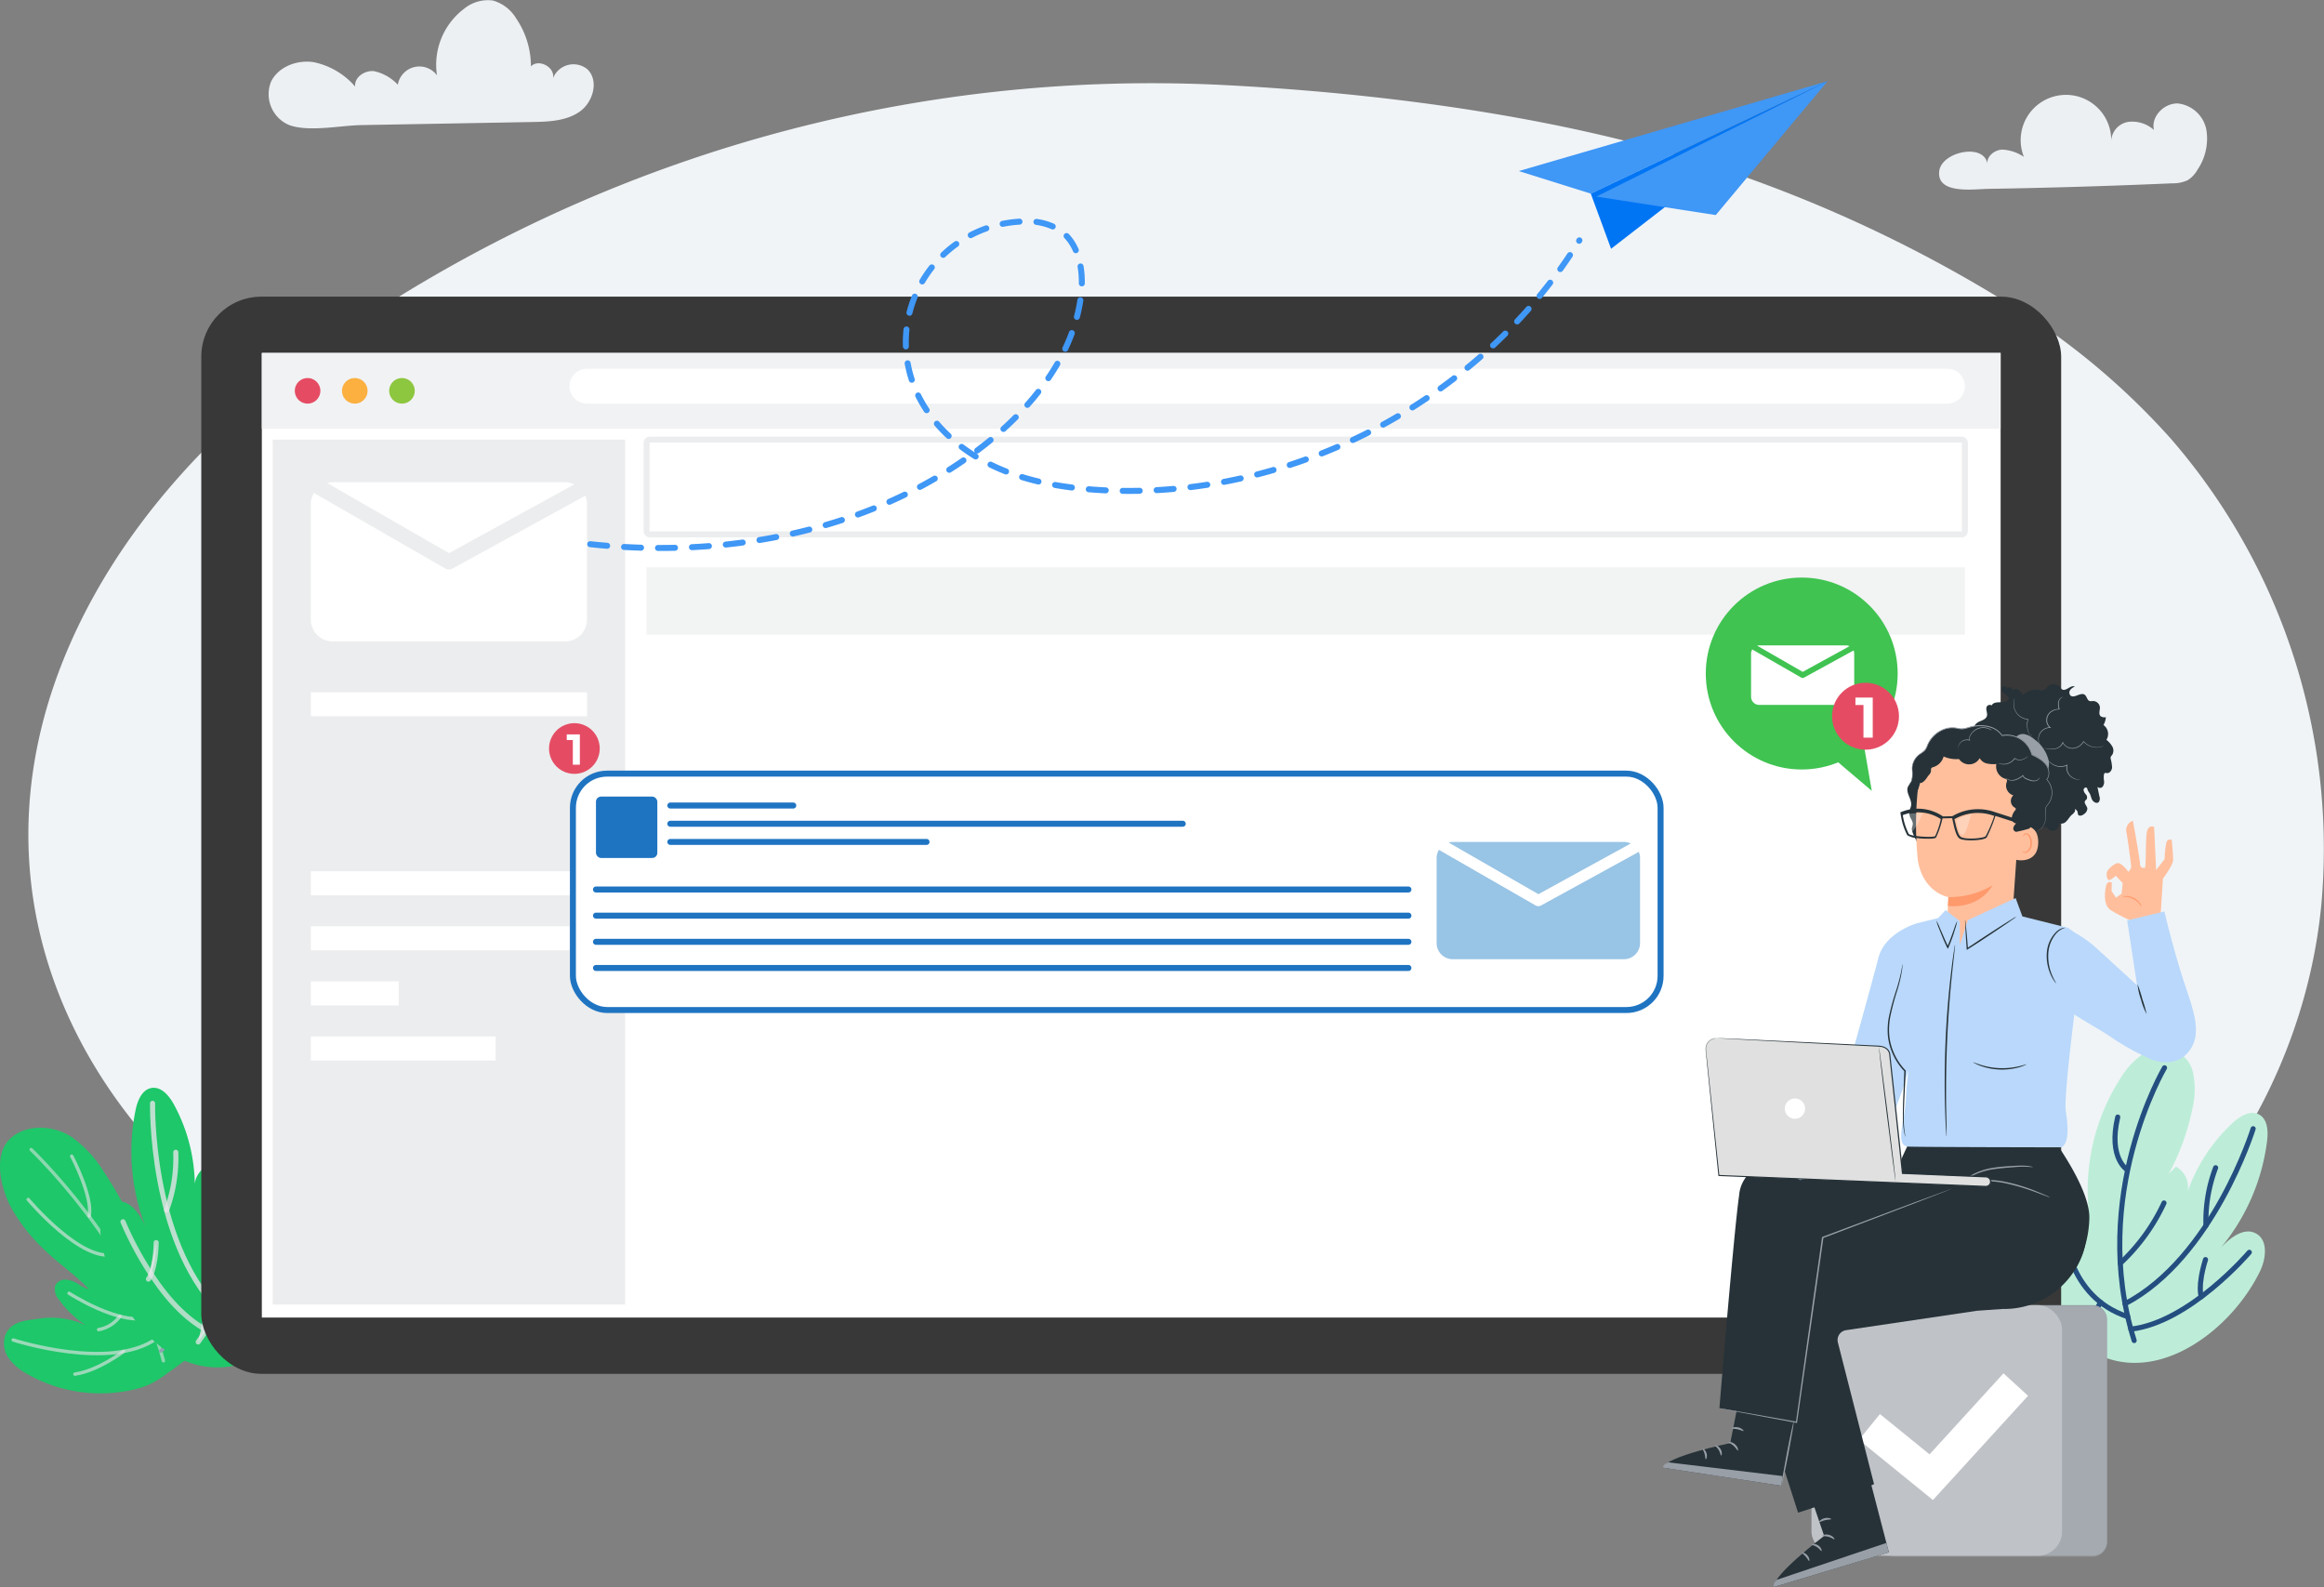 <svg xmlns="http://www.w3.org/2000/svg" width="388" height="264.923" viewBox="0 0 388 264.923">
    <rect x="0" y="0" width="388" height="264.923" fill="#808080" stroke="none"/>
    <g id="password_reset_successful" transform="translate(-2512 1010)">
        <g id="Group_53381" data-name="Group 53381" transform="translate(2516.735 -1010)">
            <path id="Path_49997" data-name="Path 49997" d="M318.234,122.885c-25.091-7.982-54.7-11.782-80.983-13.077a239.338,239.338,0,0,0-136.7,35.259c-21.777,13.473-41.818,31.089-53.2,54.027-28.564,57.561,16.335,110.315,72.664,121.527,28.405,5.655,57.706,3.3,86.611,1.466,37.563-2.379,75.274-3.83,112.824-1.265,14.322.978,28.886,2.523,42.9-.6,32.811-7.3,55.792-40.139,58.97-73.6a104.421,104.421,0,0,0-25.11-77.709,120.232,120.232,0,0,0-27.77-22.982A228.255,228.255,0,0,0,318.234,122.885Z" transform="translate(-38.495 -95.653)" fill="#f0f4f7"/>
            <path id="Path_49998" data-name="Path 49998" d="M433.89,126.487a5.788,5.788,0,0,0,2.612-.53,4.829,4.829,0,0,0,1.624-1.739,9.231,9.231,0,0,0,1.489-6.625,5.461,5.461,0,0,0-4.713-4.432c-2.317-.119-4.592,2.176-4.04,4.429a5.429,5.429,0,0,0-4.255-1.363,3.391,3.391,0,0,0-2.884,3.107,7.558,7.558,0,1,0-14.582,2.737,7.085,7.085,0,0,0-3.633-1.211c-1.292.061-2.626,1.143-2.453,2.424-.487-3.6-7.69-2.088-8.048,1.2-.424,3.893,5.759,2.967,8.157,2.929Q418.533,127.162,433.89,126.487Z" transform="translate(-75.981 -95.886)" fill="#edf0f3"/>
            <path id="Path_50000" data-name="Path 50000" d="M127.31,114.391c2.751-.049,5.684-.157,7.938-1.733s3.268-5.208,1.264-7.092a3.667,3.667,0,0,0-5.727,1.551c.433-1.835-2.362-3.367-3.676-2.013a14.164,14.164,0,0,0-2.48-8.027,6.612,6.612,0,0,0-3.867-2.966,6.292,6.292,0,0,0-4.863,1.414,11.708,11.708,0,0,0-4.473,11.076,3.653,3.653,0,0,0-6.539,1.564A7.576,7.576,0,0,0,100.9,105.9c-1.545-.166-3.32,1.034-3.135,2.578a12.458,12.458,0,0,0-6.979-4.085c-2.717-.4-5.775.741-7.03,3.185a5.586,5.586,0,0,0,3.01,7.327c3.315,1.182,8.489.068,11.962,0Z" transform="translate(-43.204 -94.022)" fill="#edf0f3"/>
        </g>
        <g id="Group_53382" data-name="Group 53382" transform="translate(2512 -835.042)">
            <g id="Group_53296" data-name="Group 53296" transform="translate(0 13.31)">
                <path id="Path_50001" data-name="Path 50001" d="M42.58,347.619a24.087,24.087,0,0,1-4.707-2.039,9.433,9.433,0,0,1-3.12-2.57,4.287,4.287,0,0,1-.707-3.855c.916-2.525,3.541-2.563,5.749-2.882a13.4,13.4,0,0,1,7.741,1.124,16.878,16.878,0,0,1-4.486-4.3,2.566,2.566,0,0,1-.626-2.352,1.818,1.818,0,0,1,1.742-.982,4.612,4.612,0,0,1,2,.66,7.017,7.017,0,0,0,1.885.964c-2.166-2.417-5.157-4.327-7.488-6.654a29.131,29.131,0,0,1-5.645-7.261c-1.561-3.083-2.9-8.524-.028-11.224,2.713-2.548,7.289-2.25,10.249-.319a19.826,19.826,0,0,1,5.366,5.781c3.671,5.471,6.347,11.535,9,17.564.527-1.193,1.3-2.566,2.6-2.641a2.419,2.419,0,0,1,1.981,1.064,7.152,7.152,0,0,1,.954,2.129c.334-1.691,1.076-3.684,2.775-3.974,1.548-.264,2.909,1.137,3.485,2.6a9.912,9.912,0,0,1-1.079,8.539c-2.11,3.536-5.757,6-9.029,8.367a17.6,17.6,0,0,1-3.248,1.985,13.905,13.905,0,0,1-2.287.736A24.679,24.679,0,0,1,42.58,347.619Z" transform="translate(-33.203 -304.414)" fill="#1ec769"/>
                <path id="Path_50002" data-name="Path 50002" d="M39.014,308.478S56.172,324.795,61.1,343.736" transform="translate(-33.814 -304.841)" fill="none" stroke="#e4e5e8" stroke-linecap="round" stroke-linejoin="round" stroke-width="0.567" opacity="0.55"/>
                <path id="Path_50003" data-name="Path 50003" d="M72.057,331.232s-2.627,8.558-8.872,13.265" transform="translate(-36.356 -307.234)" fill="#e0e0e0" stroke="#929fb2" stroke-linecap="round" stroke-linejoin="round" stroke-width="0.567"/>
                <path id="Path_50004" data-name="Path 50004" d="M35.664,343.967s16.268,5.272,23.951-.254" transform="translate(-33.462 -308.546)" fill="none" stroke="#e4e5e8" stroke-linecap="round" stroke-linejoin="round" stroke-width="0.567" opacity="0.63"/>
                <path id="Path_50005" data-name="Path 50005" d="M46.086,335.283s8.489,5.48,13.264,4.01" transform="translate(-34.558 -307.66)" fill="none" stroke="#e4e5e8" stroke-linecap="round" stroke-linejoin="round" stroke-width="0.567" opacity="0.63"/>
                <path id="Path_50006" data-name="Path 50006" d="M38.462,317.783s9.17,10.938,14.595,9.068" transform="translate(-33.756 -305.819)" fill="none" stroke="#e4e5e8" stroke-linecap="round" stroke-linejoin="round" stroke-width="0.567" opacity="0.63"/>
                <path id="Path_50007" data-name="Path 50007" d="M46.575,309.7c.14.2,3.579,6.892,2.924,9.995" transform="translate(-34.609 -304.97)" fill="none" stroke="#e4e5e8" stroke-linecap="round" stroke-linejoin="round" stroke-width="0.567" opacity="0.63"/>
                <path id="Path_50008" data-name="Path 50008" d="M65.177,332.286s-.549,6.245-3.4,8.623" transform="translate(-36.208 -307.344)" fill="#e0e0e0" stroke="#929fb2" stroke-linecap="round" stroke-linejoin="round" stroke-width="0.567"/>
                <path id="Path_50009" data-name="Path 50009" d="M55.293,346.131s-4.19,3.211-8.119,3.793" transform="translate(-34.672 -308.8)" fill="none" stroke="#e4e5e8" stroke-linecap="round" stroke-linejoin="round" stroke-width="0.567" opacity="0.63"/>
                <path id="Path_50010" data-name="Path 50010" d="M55.153,339.576A5.541,5.541,0,0,1,51.6,341.8" transform="translate(-35.138 -308.111)" fill="none" stroke="#e4e5e8" stroke-linecap="round" stroke-linejoin="round" stroke-width="0.567" opacity="0.63"/>
            </g>
            <g id="Group_53297" data-name="Group 53297" transform="translate(16.764 0.971)">
                <path id="Path_50011" data-name="Path 50011" d="M52.012,321.144c-.311-2.341.305-5.413,2.63-5.828,2.258-.4,3.873,2.06,4.823,4.147A34.544,34.544,0,0,1,57.8,300.043c.328-1.6,1.07-3.462,2.681-3.726,1.626-.267,2.931,1.3,3.722,2.744a28.635,28.635,0,0,1,3.491,14.166,3.858,3.858,0,0,1,3.171-4.253l.76,1.542a38.8,38.8,0,0,1-.3-11.575,13.43,13.43,0,0,1,1.563-5.3,5.319,5.319,0,0,1,9.221-.649,12.99,12.99,0,0,1,2.236,5.033,34.505,34.505,0,0,1-2.2,22.939c1.985-1.013,4.56.3,5.55,2.3a9.094,9.094,0,0,1,.114,6.527A18.536,18.536,0,0,1,77.7,341.606C64.105,347.459,53.607,333.155,52.012,321.144Z" transform="translate(-51.937 -290.625)" fill="#1ec769"/>
                <path id="Path_50012" data-name="Path 50012" d="M79.823,294.321s5.189,24.25-9.647,44.787" transform="translate(-53.855 -291.014)" fill="#ebebeb" stroke="#e4e5e8" stroke-linecap="round" stroke-linejoin="round" stroke-width="0.85" opacity="0.74"/>
                <path id="Path_50013" data-name="Path 50013" d="M61.668,299.849s-.478,22.543,11,34.5" transform="translate(-52.96 -291.595)" fill="none" stroke="#e4e5e8" stroke-linecap="round" stroke-linejoin="round" stroke-width="0.85" opacity="0.8"/>
                <path id="Path_50014" data-name="Path 50014" d="M55.029,321.942a55.527,55.527,0,0,0,5.813,10.383c2.209,3.091,5.276,6.379,8.868,8.06" transform="translate(-51.262 -293.918)" fill="none" stroke="#e4e5e8" stroke-linecap="round" stroke-linejoin="round" stroke-width="0.85" opacity="0.73"/>
                <path id="Path_50015" data-name="Path 50015" d="M87.324,328.976s-3.935,10.427-14.6,10.335" transform="translate(-54.123 -294.658)" fill="#ebebeb" stroke="#244e80" stroke-linecap="round" stroke-linejoin="round" stroke-width="0.85"/>
                <path id="Path_50016" data-name="Path 50016" d="M76.77,330.133a32.377,32.377,0,0,1-3.73-11.866" transform="translate(-54.156 -293.532)" fill="#ebebeb" stroke="#244e80" stroke-linecap="round" stroke-linejoin="round" stroke-width="0.85"/>
                <path id="Path_50017" data-name="Path 50017" d="M81.5,313.65s3.664-.759,4.309-7.844" transform="translate(-55.045 -292.221)" fill="#ebebeb" stroke="#244e80" stroke-linecap="round" stroke-linejoin="round" stroke-width="0.85"/>
                <path id="Path_50018" data-name="Path 50018" d="M64.282,318.635a25.071,25.071,0,0,0,1.534-9.656" transform="translate(-53.235 -292.555)" fill="none" stroke="#e4e5e8" stroke-linecap="round" stroke-linejoin="round" stroke-width="0.85" opacity="0.8"/>
                <path id="Path_50019" data-name="Path 50019" d="M60.889,331.926s1.187-1.366,1.3-6.1" transform="translate(-52.878 -294.327)" fill="#ebebeb" stroke="#e4e5e8" stroke-linecap="round" stroke-linejoin="round" stroke-width="0.85" opacity="0.74"/>
                <path id="Path_50020" data-name="Path 50020" d="M78.439,339.572s-.3,2.7,3.756,2.261" transform="translate(-54.723 -295.772)" fill="#ebebeb" stroke="#244e80" stroke-linecap="round" stroke-linejoin="round" stroke-width="0.85"/>
            </g>
            <g id="Group_53298" data-name="Group 53298" transform="translate(340.585 0)">
                <path id="Path_50021" data-name="Path 50021" d="M450.515,326.856c1.038-2.122,1.429-5.23-.644-6.362-2.013-1.1-4.326.724-5.89,2.4a34.54,34.54,0,0,0,7.744-17.885c.2-1.62.084-3.623-1.359-4.385s-3.192.3-4.4,1.42a28.653,28.653,0,0,0-7.808,12.326,3.857,3.857,0,0,0-1.656-5.04l-1.211,1.221a38.8,38.8,0,0,0,3.957-10.881,13.443,13.443,0,0,0,.2-5.522,5.319,5.319,0,0,0-8.538-3.543,13,13,0,0,0-3.718,4.063,34.51,34.51,0,0,0-5.2,22.451c-1.561-1.591-4.42-1.163-5.992.415a9.091,9.091,0,0,0-2.179,6.154,18.533,18.533,0,0,0,5.838,14.419C430.694,347.97,445.19,337.739,450.515,326.856Z" transform="translate(-413.81 -289.54)" fill="#bdedd8"/>
                <path id="Path_50022" data-name="Path 50022" d="M436.163,293.219s-12.618,21.349-5.068,45.533" transform="translate(-415.374 -289.926)" fill="none" stroke="#244e80" stroke-linecap="round" stroke-linejoin="round" stroke-width="0.85"/>
                <path id="Path_50023" data-name="Path 50023" d="M451.066,304.583s-6.7,21.529-21.381,29.225" transform="translate(-415.479 -291.121)" fill="none" stroke="#244e80" stroke-linecap="round" stroke-linejoin="round" stroke-width="0.85"/>
                <path id="Path_50024" data-name="Path 50024" d="M450.537,327.642s-9.927,11.693-19.777,12.829" transform="translate(-415.592 -293.546)" fill="none" stroke="#244e80" stroke-linecap="round" stroke-linejoin="round" stroke-width="0.85"/>
                <path id="Path_50025" data-name="Path 50025" d="M418.377,323.516s.421,11.136,10.562,14.435" transform="translate(-414.29 -293.112)" fill="none" stroke="#244e80" stroke-linecap="round" stroke-linejoin="round" stroke-width="0.85"/>
                <path id="Path_50026" data-name="Path 50026" d="M428.787,328.508a32.384,32.384,0,0,0,7.3-10.069" transform="translate(-415.385 -292.578)" fill="none" stroke="#244e80" stroke-linecap="round" stroke-linejoin="round" stroke-width="0.85"/>
                <path id="Path_50027" data-name="Path 50027" d="M429.86,311.216s-3.234-1.883-1.6-8.806" transform="translate(-415.281 -290.893)" fill="none" stroke="#244e80" stroke-linecap="round" stroke-linejoin="round" stroke-width="0.85"/>
                <path id="Path_50028" data-name="Path 50028" d="M444.774,321.512a25.073,25.073,0,0,1,1.612-9.644" transform="translate(-417.065 -291.887)" fill="none" stroke="#244e80" stroke-linecap="round" stroke-linejoin="round" stroke-width="0.85"/>
                <path id="Path_50029" data-name="Path 50029" d="M443.887,335.2s-.692-1.672.7-6.2" transform="translate(-416.955 -293.689)" fill="none" stroke="#244e80" stroke-linecap="round" stroke-linejoin="round" stroke-width="0.85"/>
                <path id="Path_50030" data-name="Path 50030" d="M424.561,336.929s-.572,2.651-4.279.952" transform="translate(-414.49 -294.523)" fill="none" stroke="#244e80" stroke-linecap="round" stroke-linejoin="round" stroke-width="0.85"/>
            </g>
        </g>
        <g id="Group_53383" data-name="Group 53383" transform="translate(2545.606 -960.476)">
            <g id="Group_53304" data-name="Group 53304" transform="translate(0 0)">
                <rect id="Rectangle_13504" data-name="Rectangle 13504" width="310.512" height="179.818" rx="10.029" fill="#383838"/>
                <rect id="Rectangle_13505" data-name="Rectangle 13505" width="290.297" height="161.027" transform="translate(10.108 9.395)" fill="#fff"/>
                <rect id="Rectangle_13506" data-name="Rectangle 13506" width="290.297" height="12.648" transform="translate(10.108 9.395)" fill="#f1f2f3"/>
                <rect id="Rectangle_13507" data-name="Rectangle 13507" width="58.828" height="144.395" transform="translate(11.931 23.862)" fill="#bfc2c7" opacity="0.3"/>
                <rect id="Rectangle_13508" data-name="Rectangle 13508" width="46.111" height="4.011" transform="translate(18.289 66.04)" fill="#fff"/>
                <rect id="Rectangle_13509" data-name="Rectangle 13509" width="46.111" height="4.011" transform="translate(18.289 95.914)" fill="#fff"/>
                <rect id="Rectangle_13510" data-name="Rectangle 13510" width="43.18" height="4.011" transform="translate(18.289 105.109)" fill="#fff"/>
                <rect id="Rectangle_13511" data-name="Rectangle 13511" width="14.674" height="4.011" transform="translate(18.289 114.304)" fill="#fff"/>
                <rect id="Rectangle_13512" data-name="Rectangle 13512" width="30.841" height="4.011" transform="translate(18.289 123.498)" fill="#fff"/>
                <g id="Group_53300" data-name="Group 53300" transform="translate(15.615 13.588)">
                    <path id="Path_50031" data-name="Path 50031" d="M92.472,166.682a2.132,2.132,0,1,1-2.132-2.132A2.132,2.132,0,0,1,92.472,166.682Z" transform="translate(-88.208 -164.55)" fill="#e54c64"/>
                    <path id="Path_50032" data-name="Path 50032" d="M101.277,166.682a2.132,2.132,0,1,1-2.132-2.132A2.132,2.132,0,0,1,101.277,166.682Z" transform="translate(-89.134 -164.55)" fill="#fbb040"/>
                    <path id="Path_50033" data-name="Path 50033" d="M110.082,166.682a2.132,2.132,0,1,1-2.132-2.132A2.132,2.132,0,0,1,110.082,166.682Z" transform="translate(-90.06 -164.55)" fill="#8dc63f"/>
                </g>
                <path id="Path_50034" data-name="Path 50034" d="M369.506,168.631H142.363a2.92,2.92,0,0,1-2.912-2.912h0a2.92,2.92,0,0,1,2.912-2.912H369.506a2.92,2.92,0,0,1,2.912,2.912h0A2.92,2.92,0,0,1,369.506,168.631Z" transform="translate(-77.982 -150.779)" fill="#fff"/>
                <g id="Group_53301" data-name="Group 53301" transform="translate(18.289 30.977)">
                    <path id="Path_50035" data-name="Path 50035" d="M114.862,198.6a1.266,1.266,0,0,1-1.242-.013l-21.9-12.6a3.6,3.6,0,0,0-.527,1.857v19.279a3.662,3.662,0,0,0,3.65,3.651h38.81a3.662,3.662,0,0,0,3.651-3.651V187.845a3.622,3.622,0,0,0-.284-1.4Z" transform="translate(-91.197 -184.194)" fill="#fff"/>
                    <path id="Path_50036" data-name="Path 50036" d="M114.588,195.819l20.931-11.481a3.6,3.6,0,0,0-1.542-.355H95.168a3.574,3.574,0,0,0-.923.134Z" transform="translate(-91.518 -183.983)" fill="#fff"/>
                </g>
                <g id="Group_53303" data-name="Group 53303" transform="translate(58.062 71.201)">
                    <path id="Path_50037" data-name="Path 50037" d="M144.1,211.93a4.229,4.229,0,1,1-4.228-4.229A4.228,4.228,0,0,1,144.1,211.93Z" transform="translate(-135.643 -207.701)" fill="#e54c64"/>
                    <g id="Group_53302" data-name="Group 53302" transform="translate(2.956 1.869)">
                        <path id="Path_50038" data-name="Path 50038" d="M141.131,209.79v5.067h-1.172v-4.125h-1.013v-.941Z" transform="translate(-138.946 -209.79)" fill="#fff"/>
                    </g>
                </g>
                <rect id="Rectangle_13513" data-name="Rectangle 13513" width="220.094" height="15.821" rx="0.5" transform="translate(74.342 23.862)" fill="none" stroke="#ecedee" stroke-miterlimit="10" stroke-width="1"/>
                <rect id="Rectangle_13514" data-name="Rectangle 13514" width="220.094" height="11.265" transform="translate(74.342 45.165)" fill="#ecedee" opacity="0.69"/>
                <rect id="Rectangle_13515" data-name="Rectangle 13515" width="220.094" height="11.265" transform="translate(74.342 60.407)" fill="#d7eff9" opacity="0"/>
                <rect id="Rectangle_13516" data-name="Rectangle 13516" width="220.094" height="11.265" transform="translate(74.342 75.65)" fill="#d7eff9" opacity="0"/>
                <rect id="Rectangle_13517" data-name="Rectangle 13517" width="220.094" height="11.265" transform="translate(74.342 90.892)" fill="#d7eff9" opacity="0"/>
                <rect id="Rectangle_13518" data-name="Rectangle 13518" width="220.094" height="11.265" transform="translate(74.342 106.134)" fill="#d7eff9" opacity="0"/>
                <rect id="Rectangle_13519" data-name="Rectangle 13519" width="220.094" height="11.265" transform="translate(74.342 121.376)" fill="#d7eff9" opacity="0"/>
                <rect id="Rectangle_13520" data-name="Rectangle 13520" width="220.094" height="11.265" transform="translate(74.342 136.618)" fill="#d7eff9" opacity="0"/>
                <rect id="Rectangle_13521" data-name="Rectangle 13521" width="220.094" height="11.265" transform="translate(74.342 151.86)" fill="#d7eff9" opacity="0"/>
            </g>
            <g id="Group_53308" data-name="Group 53308" transform="translate(62.044 79.621)">
                <g id="Group_53306" data-name="Group 53306">
                    <rect id="Rectangle_13522" data-name="Rectangle 13522" width="181.59" height="39.463" rx="5.702" fill="#fff" stroke="#1f74c2" stroke-miterlimit="10" stroke-width="1"/>
                    <rect id="Rectangle_13523" data-name="Rectangle 13523" width="10.246" height="10.246" rx="0.847" transform="translate(3.848 3.835)" fill="#1f74c2"/>
                    <line id="Line_446" data-name="Line 446" x2="20.53" transform="translate(16.261 5.327)" fill="#fff" stroke="#1f74c2" stroke-linecap="round" stroke-linejoin="round" stroke-width="1"/>
                    <line id="Line_447" data-name="Line 447" x2="85.555" transform="translate(16.261 8.365)" fill="#fff" stroke="#1f74c2" stroke-linecap="round" stroke-linejoin="round" stroke-width="1"/>
                    <line id="Line_448" data-name="Line 448" x2="42.778" transform="translate(16.261 11.403)" fill="#fff" stroke="#1f74c2" stroke-linecap="round" stroke-linejoin="round" stroke-width="1"/>
                    <g id="Group_53305" data-name="Group 53305" transform="translate(3.848 19.342)">
                        <line id="Line_449" data-name="Line 449" x2="135.646" fill="#fff" stroke="#1f74c2" stroke-linecap="round" stroke-linejoin="round" stroke-width="1"/>
                        <line id="Line_450" data-name="Line 450" x2="135.646" transform="translate(0 4.367)" fill="#fff" stroke="#1f74c2" stroke-linecap="round" stroke-linejoin="round" stroke-width="1"/>
                        <line id="Line_451" data-name="Line 451" x2="135.646" transform="translate(0 8.734)" fill="#fff" stroke="#1f74c2" stroke-linecap="round" stroke-linejoin="round" stroke-width="1"/>
                        <line id="Line_452" data-name="Line 452" x2="135.646" transform="translate(0 13.101)" fill="#fff" stroke="#1f74c2" stroke-linecap="round" stroke-linejoin="round" stroke-width="1"/>
                    </g>
                </g>
                <g id="Group_53307" data-name="Group 53307" transform="translate(144.197 11.404)">
                    <path id="Path_50039" data-name="Path 50039" d="M318.667,240.618a.934.934,0,0,1-.915-.009l-16.129-9.279a2.657,2.657,0,0,0-.388,1.368v14.2a2.7,2.7,0,0,0,2.689,2.689H332.51a2.7,2.7,0,0,0,2.69-2.689V232.7a2.659,2.659,0,0,0-.209-1.034Z" transform="translate(-301.234 -230.009)" fill="#98c4e5"/>
                    <path id="Path_50040" data-name="Path 50040" d="M318.464,238.572l15.417-8.456a2.645,2.645,0,0,0-1.136-.261H304.159a2.634,2.634,0,0,0-.68.1Z" transform="translate(-301.47 -229.854)" fill="#98c4e5"/>
                </g>
            </g>
        </g>
        <g id="Group_53384" data-name="Group 53384" transform="translate(2789.635 -913.584)">
            <g id="Group_53346" data-name="Group 53346" transform="translate(7.151)">
                <g id="Group_53342" data-name="Group 53342" transform="translate(0)">
                    <circle id="Ellipse_45" data-name="Ellipse 45" cx="16.019" cy="16.019" r="16.019" fill="#40c351"/>
                    <path id="Path_50081" data-name="Path 50081" d="M358.66,230.959l6.949,5.9-1.689-9.768Z" transform="translate(-337.895 -201.257)" fill="#40c351"/>
                </g>
                <g id="Group_53343" data-name="Group 53343" transform="translate(7.564 11.321)">
                    <path id="Path_50082" data-name="Path 50082" d="M352.745,216.33a.469.469,0,0,1-.464,0l-8.178-4.7a1.349,1.349,0,0,0-.2.694v7.2a1.368,1.368,0,0,0,1.364,1.364h14.494a1.368,1.368,0,0,0,1.364-1.364v-7.2a1.352,1.352,0,0,0-.107-.524Z" transform="translate(-343.907 -210.951)" fill="#fff"/>
                    <path id="Path_50083" data-name="Path 50083" d="M352.643,215.293l7.816-4.287a1.339,1.339,0,0,0-.575-.133H345.391a1.33,1.33,0,0,0-.345.05Z" transform="translate(-344.027 -210.872)" fill="#fff"/>
                </g>
                <g id="Group_53345" data-name="Group 53345" transform="translate(21.082 17.562)">
                    <circle id="Ellipse_46" data-name="Ellipse 46" cx="5.587" cy="5.587" r="5.587" fill="#e54c64"/>
                    <g id="Group_53344" data-name="Group 53344" transform="translate(3.905 2.47)">
                        <path id="Path_50084" data-name="Path 50084" d="M366.266,220.607V227.3h-1.549V221.85h-1.339v-1.243Z" transform="translate(-363.378 -220.607)" fill="#fff"/>
                    </g>
                </g>
            </g>
            <g id="freepik--Character--inject-314" transform="translate(0 17.803)">
                <path id="Path_50206" data-name="Path 50206" d="M116.494,380.25H149.35a2.41,2.41,0,0,1,2.41,2.41v37.02a2.41,2.41,0,0,1-2.41,2.41H116.494a6.574,6.574,0,0,1-6.574-6.574v-28.7A6.574,6.574,0,0,1,116.494,380.25Z" transform="translate(-77.612 -276.603)" fill="#999fa7"/>
                <g id="Group_53378" data-name="Group 53378" transform="translate(29.308 93.818)" opacity="0.3">
                    <path id="Path_50207" data-name="Path 50207" d="M116.494,380.25H149.35a2.41,2.41,0,0,1,2.41,2.41v37.02a2.41,2.41,0,0,1-2.41,2.41H116.494a6.574,6.574,0,0,1-6.574-6.574v-28.7A6.574,6.574,0,0,1,116.494,380.25Z" transform="translate(-106.92 -370.25)" fill="#bfc2c7"/>
                </g>
                <rect id="Rectangle_13533" data-name="Rectangle 13533" width="41.841" height="41.841" rx="4.05" transform="translate(24.795 103.647)" fill="#bfc2c7"/>
                <path id="Path_50208" data-name="Path 50208" d="M123.108,424.465,110.75,414.428l3.507-4.312,8.283,6.727,12.348-13.524,4.1,3.744Z" transform="translate(-78.032 -288.278)" fill="#fff"/>
                <path id="Path_50209" data-name="Path 50209" d="M157.2,172.083a2.8,2.8,0,0,1,2.381-.726,1.561,1.561,0,0,0,1.027,0c.222-.119.346-.356.519-.538a1.418,1.418,0,0,1,2.04.044,1.8,1.8,0,0,0,.38.415c.662.385,1.482-.85,2.124-.454a1.6,1.6,0,0,0-.78.558.731.731,0,0,0,.04.9c.608.588,1.709-.608,2.391-.114.365.267.39.919.825,1.047a1.562,1.562,0,0,0,.524,0,1.166,1.166,0,0,1,1.19,1.062c0,.494-.257,1.106.1,1.457a1.082,1.082,0,0,0,.889.173,3.013,3.013,0,0,1-.4,1.314,1.828,1.828,0,0,1,.494,2.47,3.887,3.887,0,0,1,.988,1.126,1.368,1.368,0,0,1-.059,1.437,1.126,1.126,0,0,0-.207.277.657.657,0,0,0,0,.366,6.42,6.42,0,0,1,.222,1.423c-.04.494-.42.988-.894.924a.494.494,0,0,0-.331,0,.3.3,0,0,0-.123.212,3.151,3.151,0,0,0,0,1.032,1.363,1.363,0,0,1-.2.988.588.588,0,0,1-.894.064c.114.543.222,1.082.336,1.625a.988.988,0,0,1-.133.929c-.316.291-.85,0-1.062-.351s-.252-.83-.494-1.2a2.517,2.517,0,0,1-.272-.454c-.044-.128-.054-.286-.158-.38-.207-.188-.553.1-.533.375a1.422,1.422,0,0,0,.39.726.721.721,0,0,1,.138.775c-.074.109-.2.178-.277.3-.247.4.331.82.38,1.284a1.131,1.131,0,0,1-.494.869c-.311.282-.9.494-1.067.1a3.9,3.9,0,0,1-.074-.43,1.052,1.052,0,0,0-.311-.4,2.188,2.188,0,0,1-.593-1.1c.331.454.677,1.047.4,1.541a2.356,2.356,0,0,1-.494.494c-.336.316-.558.741-.889,1.062a1.082,1.082,0,0,1-1.255.282,1.037,1.037,0,0,1-1.788.943c-.084-.094-.153-.212-.272-.262a.707.707,0,0,0-.405,0,2.252,2.252,0,0,1-2.129-.988l.42-.128a5.23,5.23,0,0,1-2.3-.8,1.794,1.794,0,0,1-.657-2.154c.168-.316.494-.627.361-.988-.079-.232-.331-.346-.558-.44l-2.84-1.156a2.746,2.746,0,0,1-1.235-.8.934.934,0,0,1,.138-1.314,2.613,2.613,0,0,0-.948-1.131c-.464-.311-1.017-.469-1.482-.761a1.482,1.482,0,0,1-.845-1.348c.059-.558.854-.953,1.22-.529-.04-.845-1.536-.988-1.625-1.813-.069-.682.815-.988,1.289-1.482-.079-.242-.316-.405-.4-.642-.183-.494.346-.963.84-1.166s1.082-.41,1.225-.924-.282-1.141,0-1.6a.6.6,0,0,1,.8-.158c.435-.948,2.228-.128,2.8-.988a.336.336,0,0,0,.074-.232.356.356,0,0,0-.084-.193,4.3,4.3,0,0,0-.771-.657.815.815,0,0,1-.331-.889c.138-.311.736-.272.711.064a.751.751,0,0,1,1.131.346.8.8,0,0,1,.988-.044,2.366,2.366,0,0,1,.682.854" transform="translate(-96.905 -170.407)" fill="#263238"/>
                <path id="Path_50210" data-name="Path 50210" d="M169.167,191.564a6.136,6.136,0,0,0-2.376-3.457,3.674,3.674,0,0,0-1.571-.835,1.536,1.536,0,0,0-1.581.6l.059.988c-.168,1.581,1.022,2.964,1.571,4.445.237.652.425,1.427,1.052,1.719a1.482,1.482,0,0,0,1.062,0A3.017,3.017,0,0,0,169.167,191.564Z" transform="translate(-104.799 -178.923)" fill="#999fa7"/>
                <path id="Path_50211" data-name="Path 50211" d="M150.65,197.431a3.186,3.186,0,0,0-.242-4.085,2.135,2.135,0,0,0-.193-2.593,6.174,6.174,0,0,0-2.307-1.556,4.292,4.292,0,0,0-4.969-3.186c-1.1-1.645-3.458-1.926-5.364-1.393a5.008,5.008,0,0,1-1.408.3,8.448,8.448,0,0,1-1.052-.158,4.6,4.6,0,0,0-4.623,2.845,3.673,3.673,0,0,1-.42.835,4.766,4.766,0,0,1-.958.751,3.072,3.072,0,0,0-1.205,2.267,5.848,5.848,0,0,1-.128,2.223,10.8,10.8,0,0,0-.578.963c-.37,1.027.761,2.089.538,3.156-.044.217-.143.42-.207.632a1.912,1.912,0,0,0,.1,1.334,2.776,2.776,0,0,1,.41.958,3.021,3.021,0,0,1-.168.775c-.133.637,1.215,3.112,1.763,3.457l16.468.316a3.077,3.077,0,0,0,2.41-2.623,1.151,1.151,0,0,1,.158-.608,1.393,1.393,0,0,1,.454-.286c1.067-.558,1.21-2.015,1.111-3.215a1.537,1.537,0,0,1,0-.494,1.887,1.887,0,0,1,.405-.612Z" transform="translate(-86.321 -177.475)" fill="#263238"/>
                <path id="Path_50212" data-name="Path 50212" d="M147.447,201.709a8.822,8.822,0,0,0-4.6-7.74,10.96,10.96,0,0,0-4.2-1.057,6.683,6.683,0,0,0-3.892.775c-.909.2-4.268,3.215-4.475,6.52a59.114,59.114,0,0,0,.074,10.9c.879,5.507,5.1,6.209,5.1,6.209l-.193,4.361,3.072,5.695,7.9-8.066Z" transform="translate(-87.81 -181.778)" fill="#ffbf9d"/>
                <path id="Path_50217" data-name="Path 50217" d="M140.914,240.326a14.047,14.047,0,0,0,7.374-1.976s-1.946,3.951-7.458,3.457Z" transform="translate(-93.255 -204.791)" fill="#ff9a6c"/>
                <path id="Path_50223" data-name="Path 50223" d="M163.41,219.792c0-.41.494-1.378.879-1.437,1.082-.173,3.033-.084,3.052,2.662,0,3.754-3.749,3-3.759,2.9S163.41,221.21,163.41,219.792Z" transform="translate(-104.682 -194.645)" fill="#ffbf9d"/>
                <path id="Path_50224" data-name="Path 50224" d="M165.836,223.8a1.139,1.139,0,0,0,.178.094.652.652,0,0,0,.494,0,1.61,1.61,0,0,0,.736-1.482,2.1,2.1,0,0,0-.188-.934.756.756,0,0,0-.494-.494.331.331,0,0,0-.385.183c-.049.1-.025.178-.044.183s-.084-.059-.054-.217a.4.4,0,0,1,.148-.232.494.494,0,0,1,.361-.1.919.919,0,0,1,.687.578,2.2,2.2,0,0,1,.232,1.042,1.659,1.659,0,0,1-.943,1.63.7.7,0,0,1-.6-.1C165.841,223.893,165.821,223.809,165.836,223.8Z" transform="translate(-105.908 -195.911)" fill="#ff9a6c"/>
                <path id="Path_50225" data-name="Path 50225" d="M128.77,198.383a2.188,2.188,0,0,0,1.2-2.01c.494.148,1.013-.494,1.3-.934s.657-.657.632-1.18a.563.563,0,0,1,.04-.3c.074-.148.252-.193.41-.242a2.509,2.509,0,0,0,1.655-1.749,5.236,5.236,0,0,0,2.573.425,2.035,2.035,0,0,0,3.457-.148,1.818,1.818,0,0,0,1.22.9,5.285,5.285,0,0,0,1.556.084,2.149,2.149,0,0,0,1.418,2.44c.133.04.286.084.346.207a.553.553,0,0,1-.054.42,1.694,1.694,0,0,0,1.131,2.158,1.264,1.264,0,0,0,.119,1.976c.133.079.311.178.291.336a.346.346,0,0,1-.084.163,2.47,2.47,0,0,0-.593,1.24.9.9,0,0,0,.746.988,1.215,1.215,0,0,0-.494.825c0,.326.326.657.632.538a20.979,20.979,0,0,0,2.079-.529c1.062-1.442-.272-3.033-.38-4.821a11.612,11.612,0,0,0-1.62-5.073,8.579,8.579,0,0,0-1.334-1.813,11.167,11.167,0,0,0-2.065-1.516,10.284,10.284,0,0,0-3.008-1.437c-2.03-.494-4.134.257-6.021,1.131a8.791,8.791,0,0,0-2.04,1.2,7.962,7.962,0,0,0-1.719,2.242,9.879,9.879,0,0,0-1.358,3.843" transform="translate(-87.152 -179.903)" fill="#263238"/>
                <path id="Path_50226" data-name="Path 50226" d="M127.28,194.587a1.334,1.334,0,0,1,.2-.4c.079-.123.193-.272.3-.459a1.729,1.729,0,0,0,.212-.7,5.432,5.432,0,0,0,0-.934,4.045,4.045,0,0,1,.03-1.111,3.122,3.122,0,0,1,.958-1.714,4.852,4.852,0,0,1,.593-.44,2.272,2.272,0,0,0,.573-.494,3.051,3.051,0,0,0,.356-.706,4.94,4.94,0,0,1,.914-1.447,4.831,4.831,0,0,1,1.457-1.116,4.318,4.318,0,0,1,.9-.341,3.888,3.888,0,0,1,.988-.109c.168,0,.336.025.494.04s.336.064.494.094a2.47,2.47,0,0,0,.988,0c.341-.064.667-.188,1.017-.272a6.421,6.421,0,0,1,2.163-.193,5.681,5.681,0,0,1,1.1.2,3.744,3.744,0,0,1,1.887,1.25l.138.188h-.059a4.352,4.352,0,0,1,5.038,3.23l-.03-.04a12.275,12.275,0,0,1,1.314.7,4.021,4.021,0,0,1,1.072.988,2.608,2.608,0,0,1,.494,1.3,1.778,1.778,0,0,1-.361,1.269v-.064a3.082,3.082,0,0,1,.859,1.931,3.171,3.171,0,0,1-.39,1.862,2.867,2.867,0,0,1-.252.37c-.089.114-.183.222-.257.336a.78.78,0,0,0-.133.37,2.011,2.011,0,0,0,0,.385,6.381,6.381,0,0,1-.044,1.427,2.963,2.963,0,0,1-.37,1.082,1.739,1.739,0,0,1-.588.608c-.193.128-.365.178-.459.247a1.327,1.327,0,0,0-.138.114.429.429,0,0,1,.128-.123c.1-.074.267-.128.454-.257a1.892,1.892,0,0,0,.568-.608,3.008,3.008,0,0,0,.351-1.072,6.021,6.021,0,0,0,.03-1.413,2.133,2.133,0,0,1,0-.4.869.869,0,0,1,.143-.4,3.3,3.3,0,0,1,.262-.341,3.487,3.487,0,0,0,.237-.361,3.122,3.122,0,0,0,.375-1.823,3.038,3.038,0,0,0-.84-1.872l-.03-.03.025-.03a1.684,1.684,0,0,0,.336-1.205,2.47,2.47,0,0,0-.494-1.24,3.986,3.986,0,0,0-1.047-.938,12.494,12.494,0,0,0-1.3-.687h0v-.03a4.253,4.253,0,0,0-4.91-3.141h-.035l-.025-.035-.133-.178a3.621,3.621,0,0,0-1.832-1.21,5.824,5.824,0,0,0-1.077-.2,6.587,6.587,0,0,0-1.082,0,6.193,6.193,0,0,0-1.047.183c-.341.084-.672.2-1.017.272a2.7,2.7,0,0,1-.529.054,3.555,3.555,0,0,1-.494-.059c-.173-.03-.336-.069-.494-.094a3.227,3.227,0,0,0-.494-.04,3.878,3.878,0,0,0-.958.1,4.519,4.519,0,0,0-.884.331,4.776,4.776,0,0,0-1.432,1.092,4.939,4.939,0,0,0-.9,1.418,3.052,3.052,0,0,1-.37.726,2.38,2.38,0,0,1-.593.494,5.29,5.29,0,0,0-.588.43,3.2,3.2,0,0,0-.454.519,3.072,3.072,0,0,0-.494,1.151,4.188,4.188,0,0,0-.04,1.1,5.376,5.376,0,0,1,0,.934,1.8,1.8,0,0,1-.227.716c-.109.188-.227.331-.306.449a2.278,2.278,0,0,0-.173.286Z" transform="translate(-86.398 -177.421)" fill="#999fa7"/>
                <path id="Path_50227" data-name="Path 50227" d="M149.8,185.467s-.1-.054-.282-.143a2.469,2.469,0,0,0-.815-.242,2.346,2.346,0,0,0-1.235.178,2.43,2.43,0,0,0-1.126.988,1.891,1.891,0,0,0-.188.425.494.494,0,0,0,.025.4l.094.128-.153-.044a1.546,1.546,0,0,0-1.161.138,1.482,1.482,0,0,0-.637.692,1.61,1.61,0,0,0-.148.617,1.829,1.829,0,0,1,0,.237.2.2,0,0,1,0-.059,1.123,1.123,0,0,1,0-.178,1.481,1.481,0,0,1,.123-.647,1.541,1.541,0,0,1,.652-.746,1.645,1.645,0,0,1,1.24-.158l-.059.084a.573.573,0,0,1-.044-.494,1.916,1.916,0,0,1,.2-.449,2.519,2.519,0,0,1,1.18-1.057,2.435,2.435,0,0,1,1.289-.158,2.331,2.331,0,0,1,.825.282,1.666,1.666,0,0,1,.2.128Z" transform="translate(-94.947 -177.765)" fill="#999fa7"/>
                <path id="Path_50228" data-name="Path 50228" d="M162.743,194.769a.953.953,0,0,1-.128.133,2.471,2.471,0,0,1-.425.291,1.793,1.793,0,0,1-.751.222,1.334,1.334,0,0,1-.934-.282h.084l-.109.158c-.04.049-.084.094-.128.143a2.326,2.326,0,0,1-1.837.691,2.118,2.118,0,0,1-.588-.133.781.781,0,0,1-.2-.1,3.3,3.3,0,0,0,.79.158,2.331,2.331,0,0,0,.859-.128,2.262,2.262,0,0,0,.889-.558l.123-.143.1-.143.04-.049.044.04a1.274,1.274,0,0,0,.854.267,1.882,1.882,0,0,0,.721-.188C162.536,194.936,162.733,194.749,162.743,194.769Z" transform="translate(-101.808 -182.735)" fill="#999fa7"/>
                <path id="Path_50229" data-name="Path 50229" d="M165.984,201.446v.069a.7.7,0,0,1-.084.183.988.988,0,0,1-.608.4,1.892,1.892,0,0,1-1.072-.119c-.193-.069-.39-.138-.593-.232a1.047,1.047,0,0,1-.494-.494v-.059l.084.025a4.228,4.228,0,0,1-1.111.667,1.921,1.921,0,0,1-1.057.1,1.319,1.319,0,0,1-.647-.3,1.189,1.189,0,0,1-.138-.138c0-.035-.04-.054-.035-.054a2.4,2.4,0,0,0,.2.158,1.482,1.482,0,0,0,.637.257,1.976,1.976,0,0,0,.988-.128,4.347,4.347,0,0,0,1.082-.657l.064-.049.025.074v.054a.988.988,0,0,0,.464.42c.193.089.39.163.578.232a1.887,1.887,0,0,0,1.017.143,1.022,1.022,0,0,0,.588-.351A1.111,1.111,0,0,0,165.984,201.446Z" transform="translate(-103.072 -185.93)" fill="#999fa7"/>
                <path id="Path_50230" data-name="Path 50230" d="M175.676,174.7a.787.787,0,0,0-.178.03.894.894,0,0,0-.42.272,1.17,1.17,0,0,0-.282.716,3.269,3.269,0,0,0,.138,1.022v.064h-.064a2.144,2.144,0,0,0-1.3.4,1.66,1.66,0,0,0-.716,1.314,1.551,1.551,0,0,0,.543,1.25l.128.1h-.163a1.941,1.941,0,0,0-1.423.622,1.9,1.9,0,0,0-.494,1.151,2.02,2.02,0,0,0,.128.83c.069.188.128.277.119.282s0,0-.044-.064a.985.985,0,0,1-.109-.2,1.931,1.931,0,0,1,.321-2.06,2.02,2.02,0,0,1,1.482-.667l-.035.1a1.665,1.665,0,0,1-.593-1.343,1.728,1.728,0,0,1,.227-.805,1.827,1.827,0,0,1,.538-.593,2.223,2.223,0,0,1,1.368-.4l-.049.059a3.527,3.527,0,0,1-.123-1.052,1.23,1.23,0,0,1,.321-.751.83.83,0,0,1,.454-.257.494.494,0,0,1,.138,0Z" transform="translate(-108.714 -172.58)" fill="#999fa7"/>
                <path id="Path_50231" data-name="Path 50231" d="M183.332,190.39l-.059.035a1.946,1.946,0,0,1-.188.084,2.633,2.633,0,0,1-.756.173,3.066,3.066,0,0,1-1.18-.143,2.83,2.83,0,0,1-1.264-.835h.084a2.386,2.386,0,0,1-1.689,1.156,1.813,1.813,0,0,1-1.867-.988h.094a1.511,1.511,0,0,1-.449.637,1.975,1.975,0,0,1-.617.346,2.756,2.756,0,0,1-1.146.119,6.381,6.381,0,0,1-.736-.119,1.38,1.38,0,0,1-.257-.074l.262.04c.173.025.42.069.736.089a2.776,2.776,0,0,0,1.111-.133,1.635,1.635,0,0,0,.988-.938l.044-.124.054.119a1.709,1.709,0,0,0,1.758.929,2.287,2.287,0,0,0,1.615-1.1l.04-.064.044.059a2.83,2.83,0,0,0,1.215.815,3.023,3.023,0,0,0,1.146.163,3.457,3.457,0,0,0,1.018-.247Z" transform="translate(-109.687 -180.12)" fill="#999fa7"/>
                <path id="Path_50232" data-name="Path 50232" d="M179.841,198.894s0,.03-.044.069a.356.356,0,0,1-.212.094,1.754,1.754,0,0,1-.83-.138,2.06,2.06,0,0,1-.953-.8,2.094,2.094,0,0,1-.272-1.482h0l.084.064a2.44,2.44,0,0,1-1.506.2,2.726,2.726,0,0,1-1.141-.494,3.052,3.052,0,0,1-.6-.583,1.023,1.023,0,0,1-.168-.257,4.585,4.585,0,0,0,.81.775,2.751,2.751,0,0,0,1.111.454,2.356,2.356,0,0,0,1.437-.2l.1-.049v.114h0a2.02,2.02,0,0,0,.252,1.418,1.976,1.976,0,0,0,.9.78,1.813,1.813,0,0,0,.79.168.385.385,0,0,0,.237-.133Z" transform="translate(-110.143 -183.141)" fill="#999fa7"/>
                <path id="Path_50233" data-name="Path 50233" d="M163.23,174.94a3.225,3.225,0,0,0-.173,1.156,2.662,2.662,0,0,0,.361,1.2,2.6,2.6,0,0,0,2,1.225h.049v.064a3.334,3.334,0,0,0-.143,1.215,3.458,3.458,0,0,0,.212.953,3.164,3.164,0,0,0,.153.336.286.286,0,0,0,.2.153.183.183,0,0,0,.153-.049c.025,0,.03-.044.035-.044s0,.025,0,.059a.193.193,0,0,1-.168.069.306.306,0,0,1-.242-.158,1.976,1.976,0,0,1-.173-.341,3.112,3.112,0,0,1-.242-.988,3.28,3.28,0,0,1,.128-1.25l.049.069a2.612,2.612,0,0,1-2.312-3.388,2.042,2.042,0,0,1,.089-.222Q163.226,174.94,163.23,174.94Z" transform="translate(-104.473 -172.701)" fill="#999fa7"/>
                <path id="Path_50234" data-name="Path 50234" d="M146.438,215.558v-.6l-6.011-1.936h0a8.433,8.433,0,0,0-7,.721l-1.561.04h0a7.382,7.382,0,0,0-7.127-.677l.059.252h0v.1l.049.227a10.4,10.4,0,0,0,1.057,3.235,3.848,3.848,0,0,0,1.773.494c.262.03.494.049.672.059s2.03.128,2.346-.153a14.277,14.277,0,0,0,1.087-3.215l1.6-.035c.188.538.494,2.964,1.284,3.423s4.129.336,4.51-.227a25.342,25.342,0,0,0,1.422-3.5l.035-.064Zm-15.88,1.511c-.336.267-3.976.079-4.411-.375a10.643,10.643,0,0,1-.988-3.1v-.03a7.049,7.049,0,0,1,6.342.657A13.176,13.176,0,0,1,130.558,217.07Zm8.436,0c-.237.356-3.344.637-4.139.138-.548-.341-.84-2.02-1.087-2.964a7.833,7.833,0,0,1,6.653-.543A20.392,20.392,0,0,1,138.995,217.07Z" transform="translate(-85.112 -191.71)" fill="#263238"/>
                <g id="Group_53379" data-name="Group 53379" transform="translate(48.978 21.724)" opacity="0.3">
                    <path id="Path_50235" data-name="Path 50235" d="M143.67,215.378s.326,2.351.988,2.47,1.482-3.458,1.482-3.458S144.095,214.8,143.67,215.378Z" transform="translate(-143.67 -214.39)" fill="#fff"/>
                </g>
                <g id="Group_53380" data-name="Group 53380" transform="translate(40.314 21.555)" opacity="0.3">
                    <path id="Path_50236" data-name="Path 50236" d="M126.13,214.453s.331,2.667.988,2.776,2.04-3.146,2.04-3.146S126.56,213.875,126.13,214.453Z" transform="translate(-126.13 -214.047)" fill="#fff"/>
                </g>
                <path id="Path_50237" data-name="Path 50237" d="M197.828,225.09s-1.2-1.7-1.931-1.432-1.655,1.082-1.7,1.714.207,1.166.494,1.1a4.638,4.638,0,0,0,1.037-.726l1.151,1.225-.193,1.768-.934.657-.741-1.121.049-1.383s-.761-.494-.988.652-.4,3.141.82,3.951a31.573,31.573,0,0,0,3.457,1.788l4.86-1.092.385-5.962s1.689-2.267,1.7-3.1-.222-3.344-.222-3.344a.593.593,0,0,0-.894.375,15.238,15.238,0,0,0-.3,2.8l-1.423,1.813-.331-7.2s-1.077-.494-1.26,1.151-.089,5.66-.286,5.685-.8.109-.825-.726-1.171-7.127-1.171-7.127a1.664,1.664,0,0,0-1.106,1.832c.272,1.339.8,5.517.815,5.833S197.828,225.09,197.828,225.09Z" transform="translate(-120.118 -193.764)" fill="#ffbf9d"/>
                <path id="Path_50238" data-name="Path 50238" d="M203.046,243.811a4.444,4.444,0,0,1-.351-.449,3.27,3.27,0,0,0-2.287-1.225,3.151,3.151,0,0,1-.568-.04,1.027,1.027,0,0,1,.573-.1,2.84,2.84,0,0,1,2.42,1.294C203.026,243.579,203.07,243.8,203.046,243.811Z" transform="translate(-123.118 -206.632)" fill="#ff9a6c"/>
                <path id="Path_50239" data-name="Path 50239" d="M190.008,248.7l1.65,10.832-7.024-6.421a20.286,20.286,0,0,0-4.969-3.171h-.217l-.578,12.8c3.067,2.425,5.9,3.655,9.35,6.051a41.487,41.487,0,0,0,5.152,2.81c1.837.924,4.766,1.442,6.737-.79,2.751-3.122.8-7.409-.82-12.472-1.8-5.626-3.057-11.128-3.057-11.128Z" transform="translate(-112.506 -209.275)" fill="#b9d8fb"/>
                <path id="Path_50240" data-name="Path 50240" d="M206.441,276.8a10.97,10.97,0,0,1-.943-2.435,11.178,11.178,0,0,1-.578-2.549,19.825,19.825,0,0,1,.805,2.47A21.239,21.239,0,0,1,206.441,276.8Z" transform="translate(-125.689 -221.73)" fill="#263238"/>
                <path id="Path_50241" data-name="Path 50241" d="M88.352,442.575l2.079,6.11s-8.787,6.663-8.347,8.525l19.15-5.784L98.087,439.34Z" transform="translate(-63.517 -306.507)" fill="#263238"/>
                <path id="Path_50242" data-name="Path 50242" d="M101.166,462.2l-.41-1.576-18.3,6.159s-.741.632-.464,1.2Z" transform="translate(-63.45 -317.276)" fill="#999fa7"/>
                <path id="Path_50243" data-name="Path 50243" d="M98.327,458.01c.03.094.494,0,1.062.153s.914.494.988.42-.232-.563-.9-.746S98.283,457.931,98.327,458.01Z" transform="translate(-71.744 -315.837)" fill="#999fa7"/>
                <path id="Path_50244" data-name="Path 50244" d="M94.769,461.065c0,.1.459.133.9.435s.652.687.746.657,0-.578-.558-.943S94.744,460.986,94.769,461.065Z" transform="translate(-69.944 -317.455)" fill="#999fa7"/>
                <path id="Path_50245" data-name="Path 50245" d="M92.68,465.286c.094,0,.084-.494-.311-.948s-.894-.494-.909-.425.336.282.652.652S92.586,465.305,92.68,465.286Z" transform="translate(-68.27 -318.929)" fill="#999fa7"/>
                <path id="Path_50246" data-name="Path 50246" d="M97.281,452.866c.064.074.454-.188.988-.311s.988-.079,1.027-.178-.469-.306-1.106-.153S97.212,452.807,97.281,452.866Z" transform="translate(-71.212 -313)" fill="#999fa7"/>
                <path id="Path_50247" data-name="Path 50247" d="M78.576,394.635,67.25,359.4s.543-5.759,1.679-7.537,33.76-11.069,33.76-11.069,8.278-1.635,13.662.568,10.837,4.865,10.135,8.678a10.631,10.631,0,0,1-.494,1.7,13.943,13.943,0,0,1-13.262,8.891l-4.272.3-21.866,3.24a1.665,1.665,0,0,0-1.368,2.06l6.036,23.644A117.982,117.982,0,0,1,78.576,394.635Z" transform="translate(-56.018 -256.339)" fill="#263238"/>
                <path id="Path_50248" data-name="Path 50248" d="M57.125,413l-1.353,6.866s-10.807,2.233-11.212,4.1l19.757,3.013,2.366-12.264Z" transform="translate(-44.535 -293.177)" fill="#263238"/>
                <path id="Path_50249" data-name="Path 50249" d="M64.282,437.307l.193-1.61L45.444,433.41s-.938.247-.934.884Z" transform="translate(-44.51 -303.506)" fill="#999fa7"/>
                <path id="Path_50250" data-name="Path 50250" d="M66.59,426.534c0,.094.464.212.894.6s.617.825.711.8.035-.6-.494-1.057S66.58,426.44,66.59,426.534Z" transform="translate(-55.684 -299.999)" fill="#999fa7"/>
                <path id="Path_50251" data-name="Path 50251" d="M62.127,427.654c-.04.089.356.321.622.775s.291.909.39.919.242-.529-.1-1.092S62.142,427.565,62.127,427.654Z" transform="translate(-53.424 -300.58)" fill="#999fa7"/>
                <path id="Path_50252" data-name="Path 50252" d="M58.46,430.526c.084.035.291-.425.123-.988s-.588-.845-.642-.771.183.4.316.864S58.352,430.507,58.46,430.526Z" transform="translate(-51.303 -301.151)" fill="#999fa7"/>
                <path id="Path_50253" data-name="Path 50253" d="M67.658,421.7c.03.094.494.03,1.032.148s.938.361.988.282-.3-.494-.934-.612S67.624,421.613,67.658,421.7Z" transform="translate(-56.224 -297.468)" fill="#999fa7"/>
                <path id="Path_50254" data-name="Path 50254" d="M73.182,332.507a5.678,5.678,0,0,0-6.293,5.236c-.859,5.9-3.29,35.523-3.29,35.523l12.877,2.341,3.67-30.93,20.7-7.809S76.852,331.9,73.182,332.507Z" transform="translate(-54.171 -252.416)" fill="#263238"/>
                <path id="Path_50255" data-name="Path 50255" d="M125.7,322.423s-3.457,6.614-2.865,7.671,8.935,5.675,8.935,5.675l20.972,9.069a17.846,17.846,0,0,0,2.559-8.738c.222-5.349-6.984-14.64-6.984-14.64Z" transform="translate(-84.116 -246.851)" fill="#263238"/>
                <path id="Path_50256" data-name="Path 50256" d="M159.738,340.852a2.91,2.91,0,0,1-.593-.188l-1.581-.583a35.6,35.6,0,0,0-5.315-1.581,15.727,15.727,0,0,0-5.5-.158,22.334,22.334,0,0,0-2.228.548,2.541,2.541,0,0,1,.563-.257,9.746,9.746,0,0,1,1.635-.454,14.7,14.7,0,0,1,5.576.089,29.559,29.559,0,0,1,5.329,1.655c.662.267,1.19.494,1.556.657a2.964,2.964,0,0,1,.558.272Z" transform="translate(-95.122 -255.199)" fill="#999fa7"/>
                <path id="Path_50257" data-name="Path 50257" d="M157.261,333.381a16.828,16.828,0,0,0-1.862-.089c-.578,0-1.264.074-2.025.133s-1.6.128-2.47.252a11.434,11.434,0,0,0-4.243,1.378,13.787,13.787,0,0,0-1.482,1.106,1.545,1.545,0,0,1,.326-.39,6.711,6.711,0,0,1,1.082-.859,10.7,10.7,0,0,1,4.3-1.482c.879-.133,1.724-.193,2.47-.237s1.452-.089,2.04-.084a7.624,7.624,0,0,1,1.373.119A1.615,1.615,0,0,1,157.261,333.381Z" transform="translate(-95.456 -252.746)" fill="#999fa7"/>
                <path id="Path_50258" data-name="Path 50258" d="M86.6,419.64c.069,0-.336,2.42-.9,5.374s-1.092,5.339-1.161,5.325.336-2.42.9-5.374S86.528,419.63,86.6,419.64Z" transform="translate(-64.76 -296.537)" fill="#999fa7"/>
                <path id="Path_50259" data-name="Path 50259" d="M102.428,340.89a.212.212,0,0,0-.1.049l-.306.128-1.185.464-4.445,1.724L80.9,349.148l.074-.094c-.459,3.25-.958,6.8-1.482,10.481-1.1,7.7-2.119,14.793-2.919,20.35v.109h-.1l-9.385-1.748-2.578-.494-.672-.138a1.342,1.342,0,0,1-.227-.054l.232.025.682.109,2.583.445,9.385,1.66-.119.089c.785-5.567,1.783-12.659,2.87-20.365.524-3.685,1.032-7.226,1.482-10.476v-.074l.064-.025L96.3,343.137l4.485-1.655,1.2-.43.346-.109Z" transform="translate(-54.176 -256.684)" fill="#999fa7"/>
                <path id="Path_50260" data-name="Path 50260" d="M132.687,250.3a8.122,8.122,0,0,0-2.608-2.662l-7.6-1.9-1.126-3.062-7.967,3.67-1.353,4.159v-3.986l-2.376-1.832-1.25,1.329-3.759.924v.035c-.227.064-5.152,1.6-6.209,5.69-1.719,6.628-7.127,25.808-7.127,25.808L80,287.02l5.384,2.736s10.254-2.934,12.842-6.115c2.045-2.529,4.416-8.98,5.186-12.18,0,.81-.282,2.287-.385,4.722-.158,3.65-1.931,7.9.44,7.987s25.3.119,25.3.119,1.976.193.963-5.991C129.23,275.254,132.687,250.3,132.687,250.3Z" transform="translate(-62.471 -206.977)" fill="#b9d8fb"/>
                <path id="Path_50261" data-name="Path 50261" d="M136.92,250.31a8.21,8.21,0,0,1,.6,1.26c.356.78.8,1.9,1.373,3.057l.04.079h-.207c.529-1.166.884-2.277,1.176-3.067a8.146,8.146,0,0,1,.494-1.269,7.269,7.269,0,0,1-.336,1.319,25.01,25.01,0,0,1-1.116,3.112l-.1.217-.114-.2-.049-.089c-.588-1.2-.988-2.307-1.319-3.107A7.9,7.9,0,0,1,136.92,250.31Z" transform="translate(-91.276 -210.844)" fill="#263238"/>
                <path id="Path_50262" data-name="Path 50262" d="M155.165,249a2.38,2.38,0,0,1-.454.356l-1.3.9c-1.1.751-2.633,1.768-4.327,2.889l-2.015,1.289-.168.109v-.188c-.1-1.4-.173-2.6-.217-3.457,0-.39-.03-.721-.044-.988a1.583,1.583,0,0,1,0-.361,1.264,1.264,0,0,1,.064.356c.03.272.069.6.109.988.084.85.188,2.05.3,3.457l-.173-.084,2.005-1.329c1.7-1.116,3.245-2.119,4.371-2.83l1.339-.84a3.292,3.292,0,0,1,.509-.267Z" transform="translate(-96.19 -210.181)" fill="#263238"/>
                <path id="Path_50263" data-name="Path 50263" d="M123.485,293.886a1.41,1.41,0,0,1-.1-.193,3.024,3.024,0,0,1-.173-.6,14,14,0,0,1-.212-2.307c0-.988,0-2.173.064-3.507s.109-2.825.173-4.416l.03.079a10.11,10.11,0,0,1-2.114-3.275,9.513,9.513,0,0,1-.677-2.964,11.893,11.893,0,0,1,.183-2.81,40.1,40.1,0,0,1,1.26-4.589,29.2,29.2,0,0,0,.81-3.087c.143-.736.178-1.156.2-1.151a1.264,1.264,0,0,1,0,.3,8.674,8.674,0,0,1-.1.864,24.245,24.245,0,0,1-.736,3.117,42.8,42.8,0,0,0-1.215,4.574,12.056,12.056,0,0,0-.168,2.761,9.5,9.5,0,0,0,.667,2.889,9.878,9.878,0,0,0,2.065,3.206l.03.035v.049c-.074,1.59-.143,3.077-.207,4.416s-.119,2.514-.114,3.5a16.064,16.064,0,0,0,.143,2.292A5.25,5.25,0,0,0,123.485,293.886Z" transform="translate(-82.944 -218.313)" fill="#263238"/>
                <path id="Path_50264" data-name="Path 50264" d="M140.052,290.462a1.753,1.753,0,0,1-.04-.326l-.059-.934c-.054-.805-.1-1.976-.148-3.428-.089-2.9-.1-6.915.089-11.331s.568-8.421.909-11.3c.168-1.442.326-2.6.449-3.408.059-.38.1-.691.143-.924a2.375,2.375,0,0,1,.064-.321,1.357,1.357,0,0,1,0,.326c-.03.237-.059.543-.1.929-.089.835-.217,1.976-.37,3.413-.3,2.885-.642,6.875-.835,11.3s-.207,8.4-.163,11.316c.03,1.427.054,2.593.074,3.433v.934A1.665,1.665,0,0,1,140.052,290.462Z" transform="translate(-92.705 -214.984)" fill="#263238"/>
                <path id="Path_50265" data-name="Path 50265" d="M158.26,298.53a2.657,2.657,0,0,1-.321.163,6.685,6.685,0,0,1-.934.326,10.649,10.649,0,0,1-6.456-.252,7.321,7.321,0,0,1-.9-.4c-.207-.109-.316-.178-.306-.193s.494.183,1.264.435a11.977,11.977,0,0,0,6.357.247C157.766,298.673,158.245,298.49,158.26,298.53Z" transform="translate(-97.561 -235.069)" fill="#263238"/>
                <path id="Path_50266" data-name="Path 50266" d="M175.8,261.993a2.1,2.1,0,0,1-.282-.331,6.422,6.422,0,0,1-.583-1.017,7.6,7.6,0,0,1-.687-3.8,5.433,5.433,0,0,1,1.61-3.487,2.588,2.588,0,0,1,1.027-.583,1.057,1.057,0,0,1,.43-.059,3.546,3.546,0,0,0-1.334.775,5.547,5.547,0,0,0-1.482,3.378,8.086,8.086,0,0,0,.593,3.7C175.471,261.47,175.832,261.969,175.8,261.993Z" transform="translate(-110.154 -212.061)" fill="#263238"/>
                <path id="Path_50267" data-name="Path 50267" d="M60.838,290.048l27.072,1.343a1.7,1.7,0,0,1,1.8,1.368l2.139,19.866,13.953.578a.815.815,0,1,1-.069,1.625l-13.706-.568-2.6-.109-28.248-1.171L58.991,292a1.778,1.778,0,0,1,1.847-1.951Z" transform="translate(-51.834 -230.954)" fill="#e0e0e0"/>
                <path id="Path_50268" data-name="Path 50268" d="M60.821,290.035a1.417,1.417,0,0,0-.43.025,1.788,1.788,0,0,0-1.432,1.482,4.871,4.871,0,0,0,.054,1.121c.079.8.168,1.724.277,2.766.42,4.159,1.032,10.16,1.783,17.539v.069h.074l43.223,1.818,1.166.049a1.141,1.141,0,0,0,.617-.089.924.924,0,0,0,.064-1.615,1.151,1.151,0,0,0-.608-.138l-.573-.025-4.524-.188-8.688-.361.1.1c-.775-7.117-1.482-13.751-2.139-19.708a1.536,1.536,0,0,0-.459-1.052,2.035,2.035,0,0,0-1.017-.494,9.253,9.253,0,0,0-1.092-.084l-1.062-.049-4.075-.2-7.246-.346-10.313-.494-2.761-.118-.711-.025h-.242l.242.025.711.044,2.756.153,10.313.543,7.241.37,4.08.207,1.062.054a9.34,9.34,0,0,1,1.062.084,1.867,1.867,0,0,1,.929.454,1.344,1.344,0,0,1,.4.943l2.109,19.708v.089h.094l8.683.366,4.529.188.573.025a.86.86,0,0,1,.494.109.7.7,0,0,1-.049,1.23.909.909,0,0,1-.494.069l-1.161-.049-43.228-1.768.079.074c-.78-7.355-1.413-13.351-1.857-17.495q-.163-1.566-.3-2.766a5.088,5.088,0,0,1-.064-1.1,1.719,1.719,0,0,1,.351-.83A1.758,1.758,0,0,1,60.4,290.1,1.461,1.461,0,0,1,60.821,290.035Z" transform="translate(-51.817 -230.94)" fill="#263238"/>
                <path id="Path_50269" data-name="Path 50269" d="M89.07,312.187a1.694,1.694,0,1,1-.445-1.222A1.7,1.7,0,0,1,89.07,312.187Z" transform="translate(-65.341 -241.262)" fill="#fff"/>
                <path id="Path_50270" data-name="Path 50270" d="M120.3,315.4c-.04,0-.691-5.058-1.482-11.306s-1.358-11.321-1.324-11.326.691,5.058,1.482,11.311S120.343,315.4,120.3,315.4Z" transform="translate(-81.447 -232.332)" fill="#263238"/>
            </g>
        </g>
        <g id="Group_53386" data-name="Group 53386" transform="translate(2610.539 -996.444)">
            <g id="Group_53359" data-name="Group 53359" transform="translate(155.024 0)">
                <g id="Group_53358" data-name="Group 53358">
                    <path id="Path_50113" data-name="Path 50113" d="M368.115,109.171l-51.553,15,12.029,3.769Z" transform="translate(-316.562 -109.171)" fill="#3f97f6"/>
                    <path id="Path_50114" data-name="Path 50114" d="M330,127.936l3.387,9.208,36.137-27.973Z" transform="translate(-317.975 -109.171)" fill="#0075f4"/>
                    <path id="Path_50115" data-name="Path 50115" d="M331.033,128.434l38.6-19.263-18.66,22.346Z" transform="translate(-318.084 -109.171)" fill="#3f97f6"/>
                </g>
            </g>
            <path id="Path_50116" data-name="Path 50116" d="M143.321,189.209C166.3,191.692,190.706,187,208.94,172.8c8.088-6.3,15.077-14.942,16.322-25.118.5-4.067-.288-8.819-3.743-11.021a10.307,10.307,0,0,0-5.816-1.321,20.164,20.164,0,0,0-18.541,26.869c2.14,6.063,7.147,10.831,12.911,13.682s12.247,3.946,18.667,4.3c31.437,1.746,63.232-14.884,79.728-41.7" transform="translate(-143.321 -111.922)" fill="none" stroke="#3f97f6" stroke-linecap="round" stroke-linejoin="round" stroke-width="1" stroke-dasharray="2.835"/>
        </g>
    </g>
</svg>
